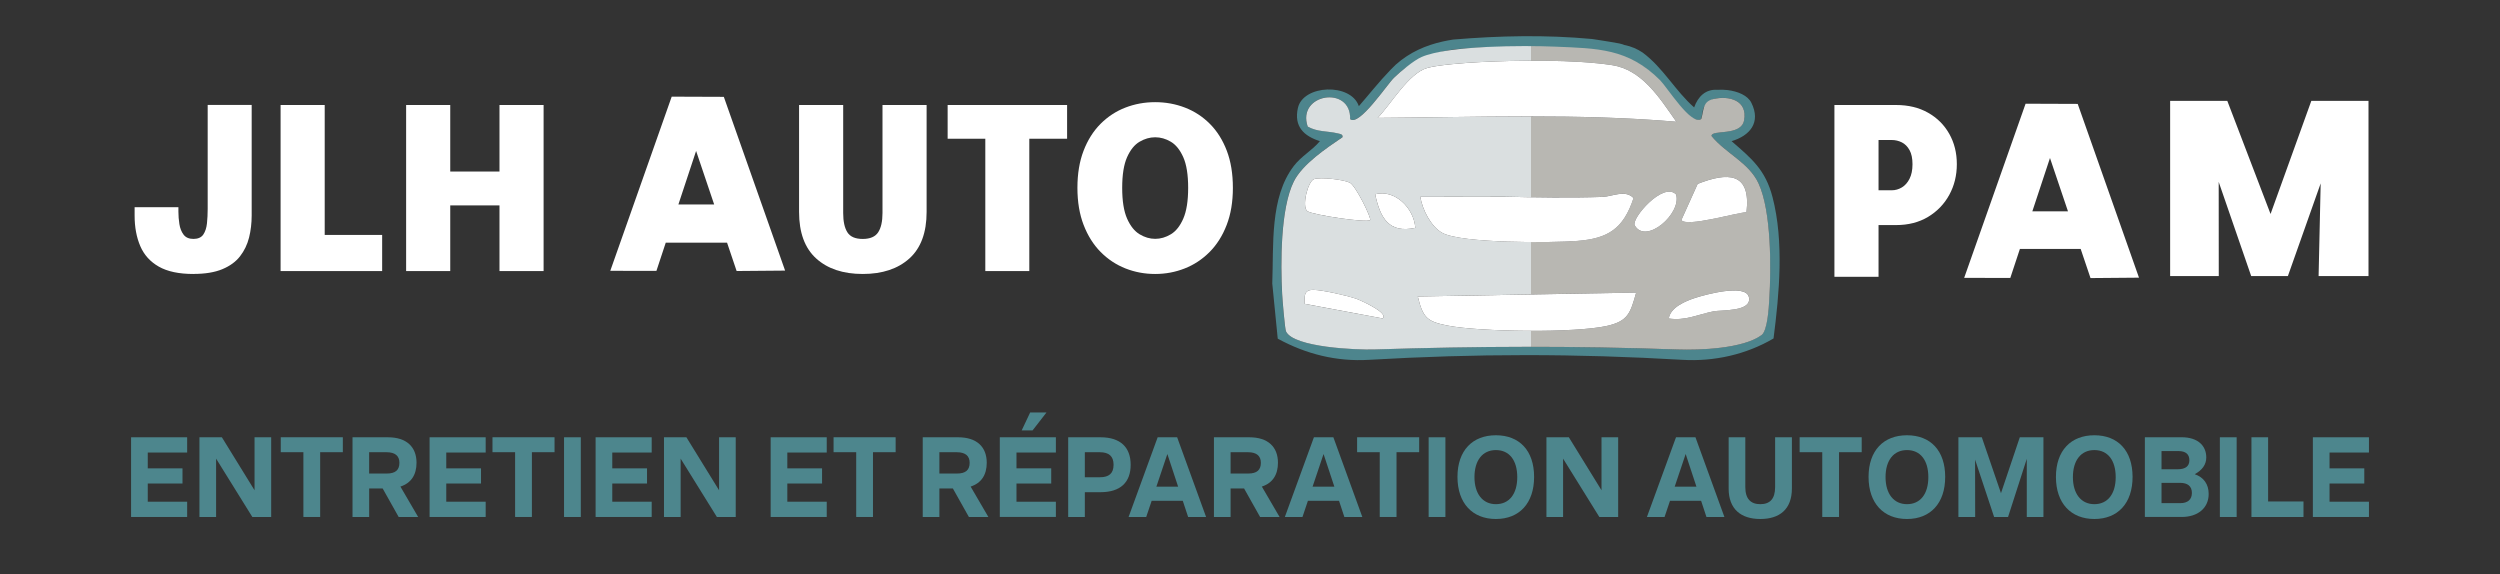 <?xml version="1.0" encoding="UTF-8"?>
<svg id="Calque_1" data-name="Calque 1" xmlns="http://www.w3.org/2000/svg" xmlns:xlink="http://www.w3.org/1999/xlink" viewBox="0 0 1024 235.12">
  <rect x="0" y="0" width="1024" height="235.12" fill="#333333" stroke="none"/>
  <defs>
    <style>
      .cls-1 {
        fill: #4d858d;
      }

      .cls-2 {
        fill: #fff;
      }

      .cls-3 {
        fill: #4d868d;
      }

      .cls-4 {
        fill: url(#Dégradé_sans_nom_10);
      }
    </style>
    <linearGradient id="Dégradé_sans_nom_10" data-name="Dégradé sans nom 10" x1="524.87" y1="81.04" x2="725.09" y2="81.04" gradientUnits="userSpaceOnUse">
      <stop offset=".51" stop-color="#dadfe0"/>
      <stop offset=".51" stop-color="#d3d7d7"/>
      <stop offset=".51" stop-color="#c7c8c6"/>
      <stop offset=".51" stop-color="#bebeba"/>
      <stop offset=".51" stop-color="#b9b8b3"/>
      <stop offset=".51" stop-color="#b8b7b2"/>
    </linearGradient>
  </defs>
  <g>
    <g>
      <path class="cls-2" d="M79.25,112.22c-5.96,0-10.7-1.01-14.22-3.02-3.52-2.01-6.05-4.82-7.58-8.42-1.54-3.6-2.31-7.75-2.31-12.45v-3.46h17.94v1.84c0,1.66.13,3.35.4,5.07.27,1.72.84,3.17,1.72,4.33.88,1.17,2.23,1.75,4.05,1.75s3.22-.6,4.03-1.8c.81-1.2,1.3-2.74,1.5-4.61.19-1.88.29-3.83.29-5.86v-42.61h18.02v45.29c0,3.17-.36,6.18-1.07,9.04-.72,2.86-1.95,5.41-3.69,7.65-1.74,2.25-4.17,4.01-7.27,5.3-3.1,1.29-7.04,1.94-11.81,1.94Z"/>
      <path class="cls-2" d="M114.93,111.02V43h18.07v62.54l-8.14-9.32h31.67v14.8h-41.59Z"/>
      <path class="cls-2" d="M222.66,43v68.02h-18.07v-31.45l8.14,4.57h-36.45l8.14-4.29v31.18h-18.07V43h18.07v31.64l-8.14-4.38h36.45l-8.14,4.34v-31.59h18.07Z"/>
      <path class="cls-2" d="M249.97,110.93l25.16-71.34,21.35.08,25.1,71.17-19.86.17-16.6-49.18h0l-16.25,49.12-18.91-.02ZM267.66,99.4v-15.66h35.77l.72,15.66h-36.49Z"/>
      <path class="cls-2" d="M379.54,86.81c0,8.46-2.35,14.8-7.04,19.05-4.7,4.24-11.07,6.36-19.12,6.36s-14.41-2.12-19.08-6.36c-4.67-4.24-7-10.59-7-19.05v-43.81h18.07v44.27c0,3.44.57,6.07,1.72,7.88,1.15,1.82,3.24,2.72,6.28,2.72s5.15-.91,6.33-2.72c1.18-1.81,1.77-4.44,1.77-7.88v-44.27h18.07v43.81Z"/>
      <path class="cls-2" d="M437.08,56.83h-23.62l8.14-8.39v62.58h-18.02v-62.58l8.14,8.39h-23.57v-13.83h48.93v13.83Z"/>
      <path class="cls-2" d="M473.16,112.22c-4.27,0-8.31-.75-12.14-2.26-3.83-1.51-7.22-3.75-10.18-6.73-2.95-2.98-5.28-6.67-6.98-11.07-1.7-4.4-2.55-9.47-2.55-15.22s.84-10.85,2.53-15.22c1.68-4.37,3.99-8.02,6.93-10.98,2.94-2.95,6.32-5.17,10.15-6.66,3.83-1.49,7.91-2.24,12.23-2.24s8.41.75,12.25,2.24c3.85,1.49,7.24,3.71,10.18,6.66,2.94,2.95,5.24,6.61,6.91,10.98,1.67,4.37,2.5,9.44,2.5,15.22s-.85,10.82-2.55,15.22c-1.7,4.4-4.03,8.09-7,11.07s-6.37,5.23-10.2,6.73c-3.83,1.51-7.87,2.26-12.1,2.26ZM473.16,97.83c2.21,0,4.34-.62,6.42-1.87s3.78-3.39,5.1-6.43c1.32-3.04,1.99-7.24,1.99-12.59s-.67-9.57-2.01-12.57c-1.34-3-3.04-5.1-5.1-6.32s-4.19-1.82-6.4-1.82-4.3.61-6.38,1.82c-2.07,1.21-3.78,3.32-5.12,6.32-1.34,3-2.01,7.19-2.01,12.57s.67,9.59,2.01,12.61c1.34,3.03,3.05,5.16,5.12,6.41,2.08,1.25,4.2,1.87,6.38,1.87Z"/>
    </g>
    <g>
      <path class="cls-2" d="M769.45,113.38h-18.07V43.01h25.27c5.01,0,9.38,1.06,13.1,3.17,3.73,2.11,6.62,5,8.68,8.66,2.06,3.66,3.09,7.79,3.09,12.4s-1.03,8.8-3.09,12.57c-2.06,3.77-4.95,6.77-8.68,9.02-3.73,2.24-8.1,3.36-13.1,3.36h-7.2v21.18ZM769.45,86.62l-8.14-8.68h13.51c1.49,0,2.89-.39,4.18-1.17,1.3-.78,2.35-1.96,3.15-3.55.81-1.59,1.21-3.58,1.21-5.96s-.4-4.31-1.21-5.77-1.86-2.52-3.15-3.17c-1.3-.65-2.69-.98-4.18-.98h-13.51l8.14-8.68v37.98Z"/>
      <path class="cls-2" d="M804.52,113.82l25.16-71.34,21.35.08,25.1,71.17-19.86.17-16.6-49.18h0l-16.25,49.12-18.91-.02ZM826.63,101.95l5.6-15.4h14.93l5.6,15.4h-26.13Z"/>
      <path class="cls-2" d="M946.73,41.31h23.41v71.77h-20.44l.85-37.97h0l-13.43,37.97h-15.03l-13.31-38.57h0l.03,38.57h-19.92V41.31h23.41l17.72,46.34h0l16.7-46.34Z"/>
    </g>
    <g>
      <path class="cls-1" d="M665.35,18.43c1.41.27,2.72.67,3.96,1.2,1.24.52,2.4,1.16,3.5,1.89,8.4,6.2,13.41,15.73,21.11,22.48,1.54-4.37,4.62-7.54,9.49-7.21,1.36-.1,2.78-.06,4.18.1,4.2.51,8.25,2.18,9.75,5.17,4.07,8.14-.63,13.55-8.09,15.76,8.23,7.15,13.87,11.7,16.79,22.97,4.71,18.22,2.78,39.36.4,57.84-11.19,6.59-24.35,9.52-37.23,8.76-43.95-2.58-84.59-2.57-128.53,0-13.23.78-25.69-2.33-37.32-8.67l-2.24-22.6c.61-15.52-1.09-35.21,8.82-48.13,3.16-4.12,7.41-6.27,10.7-10.17-6.48-2.06-10.71-5.89-9.03-13.55,2.11-9.65,21.77-10.39,24.97-.78,4.01-4.58,8.37-10.12,12.89-14.79.75-.78,1.51-1.53,2.27-2.25,5.69-5.06,12.24-7.89,19.22-9.45,1.4-.31,2.81-.57,4.23-.79,19.03-1.6,37.9-1.99,56.88-.24,1.01.15,2.03.3,3.05.46,1.36.21,2.72.43,4.08.66,1.36.23,2.71.46,4.06.71,1.02.24,1.7.44,2.09.64ZM696.77,48.8c-1.32.75-2.47-.04-3.63-.44-8.47-6.75-12.32-16.67-21.61-22.01-1.17-.72-2.38-1.38-3.63-1.96-3.74-1.75-7.8-2.87-12.23-3.15-1.37-.22-2.74-.42-4.11-.61-18.12-1.65-36.6-2.05-54.63-.55-1.44.17-2.86.39-4.25.66-6.98,1.34-13.55,3.97-19.33,8.92-.93.81-1.76,1.57-2.41,2.19-2.84,2.76-14.29,20.09-17.96,16.92.46-13.97-22-10.44-17.37,3.06,3.89,2.25,8.23,1.79,12.23,2.77.93.23,2.3.32,2.01,1.6-6.38,4.34-16.39,10.99-19.94,18.14-5.51,11.1-5.42,33.53-4.77,46.05.13,2.45,1.11,14.31,1.58,15.33,3.07,6.62,29.36,7.62,35.98,7.41,43.2-1.39,81.19-1.52,124.42,0,9.09.32,26.82-.32,34.37-5.88,2.43-1.79,2.97-10.98,3.19-14.73.76-12.84.88-35.98-4.43-47.46-3.94-8.51-13.53-12.3-19.24-19.37-.11-2.8,12.07.28,13.33-6.4,1.03-5.46-2.02-8.19-6.11-8.96-1.02-.19-2.1-.26-3.21-.22-3.44-.1-7.29,1.88-7.68,6-.16.85-.33,1.75-.61,2.68Z"/>
      <path class="cls-4" d="M696.83,48.73c1.15-3.73.48-7.13,4.93-8.16,6.51-1.51,14.16.54,12.61,8.74-1.26,6.67-13.44,3.6-13.33,6.4,5.71,7.06,15.29,10.85,19.24,19.37,5.31,11.48,5.19,34.63,4.43,47.46-.22,3.75-.75,12.94-3.19,14.73-7.55,5.56-25.28,6.2-34.37,5.88-43.23-1.52-81.22-1.39-124.42,0-6.61.21-32.9-.78-35.98-7.41-.47-1.02-1.45-12.88-1.58-15.33-.65-12.52-.74-34.95,4.77-46.05,3.55-7.16,13.56-13.81,19.94-18.14.3-1.28-1.08-1.38-2.01-1.6-4-.98-8.35-.52-12.23-2.77-4.63-13.5,17.83-17.03,17.37-3.06,3.66,3.17,15.11-14.16,17.96-16.92,2.59-2.52,8.09-7.11,11.28-8.51,10.88-4.76,41.9-4.79,54.55-4.26,17.51.73,30.19.69,43.19,13.77,2.9,2.92,12.77,18.77,16.84,15.87ZM686.63,49.86c-6.84-9.72-14-21.3-26.34-23.18-15.24-2.32-38.77-2.05-54.4-1.23-5.22.27-16.71,1.08-21.32,2.4-7.58,2.16-14.86,14.89-20.27,20.44,40.86-.25,81.82-1.89,122.34,1.57ZM715.36,86.92c1.93-16.59-7.81-16.4-19.99-11.61l-6.69,14.82c2.16,3.03,22.32-3.01,26.68-3.22ZM561.19,90.15c.71-.66-5.88-14.1-8.27-15.31-2.58-1.3-12.11-2.38-14.69-1.47-2.56.9-5.11,11.27-2.75,13.1,2.01,1.55,24.4,4.9,25.71,3.68ZM686.53,79.66c-5.25-5.46-18.48,9.93-16.95,12.64,4.53,8.02,19.28-4.79,16.95-12.64ZM579.71,93.33c-.59-8.08-8.28-15.88-16.45-13.77,2.08,9.72,5.58,16.12,16.45,13.77ZM581.76,80.62c.82,5.21,4.32,12.09,8.87,14.69,7.79,4.45,45.13,4.17,55.42,3.36,12.6-.99,18.89-4.96,23.04-17.55-3.4-3.59-8.73-.61-12.76-.47-13.29.46-27.09.21-40.1-.09l-34.48.05ZM566.33,130.43c2.71-2.39-9.97-7.81-11.09-8.17-3.76-1.23-13.57-3.49-17.23-3.53-3.93-.04-3.75,2.38-3.6,5.72l31.92,5.98ZM683.55,130.43c6.56,1.09,12.13-1.69,18.25-2.91,3.3-.66,16.03.29,14.54-5.9-1.33-5.48-17.83-.96-21.94.38-3.76,1.22-10.19,3.79-10.84,8.42ZM670.17,119.84l-89.45,1.6c2.14,8.74,3.78,10.23,12.1,11.9,13.03,2.62,52.42,3.11,65.41.14,8.66-1.98,9.58-5.25,11.94-13.64Z"/>
      <path class="cls-2" d="M686.63,49.86c-40.52-3.47-81.48-1.82-122.34-1.57,5.4-5.55,12.69-18.28,20.27-20.44,4.61-1.32,16.1-2.12,21.32-2.4,15.64-.82,39.17-1.09,54.4,1.23,12.34,1.88,19.5,13.46,26.34,23.18Z"/>
      <path class="cls-2" d="M581.76,80.62l34.48-.05c13.01.3,26.81.55,40.1.09,4.03-.14,9.36-3.11,12.76.47-4.15,12.59-10.44,16.56-23.04,17.55-10.3.81-47.63,1.09-55.42-3.36-4.56-2.6-8.05-9.49-8.87-14.69Z"/>
      <path class="cls-2" d="M670.17,119.84c-2.37,8.4-3.29,11.67-11.94,13.64-12.99,2.97-52.37,2.48-65.41-.14-8.32-1.67-9.97-3.17-12.1-11.9l89.45-1.6Z"/>
      <path class="cls-2" d="M715.36,86.92c-4.36.21-24.52,6.25-26.68,3.22l6.69-14.82c12.18-4.79,21.92-4.99,19.99,11.61Z"/>
      <path class="cls-2" d="M561.19,90.15c-1.31,1.22-23.71-2.13-25.71-3.68-2.36-1.83.19-12.2,2.75-13.1,2.59-.91,12.12.16,14.69,1.47,2.39,1.21,8.98,14.66,8.27,15.31Z"/>
      <path class="cls-2" d="M683.55,130.43c.65-4.63,7.09-7.2,10.84-8.42,4.11-1.34,20.61-5.86,21.94-.38,1.5,6.18-11.24,5.24-14.54,5.9-6.12,1.21-11.68,3.99-18.25,2.91Z"/>
      <path class="cls-2" d="M566.33,130.43l-31.92-5.98c-.15-3.34-.34-5.76,3.6-5.72,3.67.04,13.48,2.3,17.23,3.53,1.11.36,13.8,5.78,11.09,8.17Z"/>
      <path class="cls-2" d="M686.53,79.66c2.33,7.86-12.42,20.66-16.95,12.64-1.53-2.71,11.7-18.11,16.95-12.64Z"/>
      <path class="cls-2" d="M579.71,93.33c-10.87,2.35-14.36-4.05-16.45-13.77,8.17-2.11,15.86,5.69,16.45,13.77Z"/>
    </g>
  </g>
  <g>
    <path class="cls-3" d="M53.69,179.11h22.97v6.25h-16.14v6.48h14.23v6.21h-14.23v7.45h16.14v6.25h-22.97v-32.65Z"/>
    <path class="cls-3" d="M81.69,179.11h9.19l13.38,21.7v-21.7h6.82v32.65h-7.72l-14.85-23.91v23.91h-6.82v-32.65Z"/>
    <path class="cls-3" d="M124.28,185.22h-9.28v-6.12h25.42v6.12h-9.28v26.53h-6.87v-26.53Z"/>
    <path class="cls-3" d="M144.39,179.11h14.49c7.67,0,11.73,3.95,11.73,10.44,0,4.92-2.19,8.32-6.6,9.75l7.27,12.46h-7.98l-6.56-11.68h-5.53v11.68h-6.82v-32.65ZM158.43,193.96c3.52,0,5.17-1.43,5.17-4.41,0-2.8-1.74-4.32-5.26-4.32h-7.14v8.74h7.22Z"/>
    <path class="cls-3" d="M175.96,179.11h22.97v6.25h-16.14v6.48h14.23v6.21h-14.23v7.45h16.14v6.25h-22.97v-32.65Z"/>
    <path class="cls-3" d="M211,185.22h-9.28v-6.12h25.42v6.12h-9.28v26.53h-6.87v-26.53Z"/>
    <path class="cls-3" d="M231.03,179.11h6.87v32.65h-6.87v-32.65Z"/>
    <path class="cls-3" d="M243.96,179.11h22.97v6.25h-16.14v6.48h14.23v6.21h-14.23v7.45h16.14v6.25h-22.97v-32.65Z"/>
    <path class="cls-3" d="M271.96,179.11h9.19l13.38,21.7v-21.7h6.82v32.65h-7.71l-14.85-23.91v23.91h-6.82v-32.65Z"/>
    <path class="cls-3" d="M315.66,179.11h22.97v6.25h-16.14v6.48h14.23v6.21h-14.23v7.45h16.14v6.25h-22.97v-32.65Z"/>
    <path class="cls-3" d="M350.71,185.22h-9.28v-6.12h25.42v6.12h-9.28v26.53h-6.87v-26.53Z"/>
    <path class="cls-3" d="M377.95,179.11h14.49c7.67,0,11.73,3.95,11.73,10.44,0,4.92-2.19,8.32-6.6,9.75l7.27,12.46h-7.98l-6.56-11.68h-5.53v11.68h-6.82v-32.65ZM392,193.96c3.52,0,5.17-1.43,5.17-4.41,0-2.8-1.74-4.32-5.26-4.32h-7.14v8.74h7.22Z"/>
    <path class="cls-3" d="M409.52,179.11h22.97v6.25h-16.14v6.48h14.23v6.21h-14.23v7.45h16.14v6.25h-22.97v-32.65ZM421.96,168.94h6.69l-5.71,7.36h-4.46l3.48-7.36Z"/>
    <path class="cls-3" d="M437.53,179.11h13.24c8.16,0,12.35,4.09,12.35,11.27s-4.19,11.22-12.35,11.22h-6.42v10.16h-6.82v-32.65ZM450.55,195.48c3.61,0,5.57-1.52,5.57-5.1s-1.96-5.15-5.66-5.15h-6.11v10.25h6.2Z"/>
    <path class="cls-3" d="M474.18,179.11h7.98l11.86,32.65h-7.36l-2.19-6.62h-12.75l-2.23,6.62h-7.22l11.91-32.65ZM482.56,199.34l-4.41-13.38-4.5,13.38h8.92Z"/>
    <path class="cls-3" d="M497.23,179.11h14.49c7.67,0,11.73,3.95,11.73,10.44,0,4.92-2.19,8.32-6.6,9.75l7.27,12.46h-7.98l-6.56-11.68h-5.53v11.68h-6.82v-32.65ZM511.28,193.96c3.52,0,5.17-1.43,5.17-4.41,0-2.8-1.74-4.32-5.26-4.32h-7.14v8.74h7.22Z"/>
    <path class="cls-3" d="M538.17,179.11h7.98l11.86,32.65h-7.36l-2.18-6.62h-12.75l-2.23,6.62h-7.22l11.91-32.65ZM546.55,199.34l-4.42-13.38-4.5,13.38h8.92Z"/>
    <path class="cls-3" d="M565.15,185.22h-9.28v-6.12h25.42v6.12h-9.28v26.53h-6.87v-26.53Z"/>
    <path class="cls-3" d="M585.17,179.11h6.87v32.65h-6.87v-32.65Z"/>
    <path class="cls-3" d="M596.98,195.34c0-10.81,6.15-17.06,15.74-17.06s15.65,6.25,15.65,17.06-6.06,17.24-15.65,17.24-15.74-6.44-15.74-17.24ZM621.47,195.43c0-6.85-3.21-11.08-8.74-11.08s-8.79,4.28-8.79,11.08,3.34,11.08,8.79,11.08,8.74-4.18,8.74-11.08Z"/>
    <path class="cls-3" d="M633.41,179.11h9.19l13.38,21.7v-21.7h6.82v32.65h-7.71l-14.85-23.91v23.91h-6.82v-32.65Z"/>
    <path class="cls-3" d="M686.48,179.11h7.98l11.86,32.65h-7.36l-2.18-6.62h-12.75l-2.23,6.62h-7.22l11.91-32.65ZM694.86,199.34l-4.41-13.38-4.5,13.38h8.92Z"/>
    <path class="cls-3" d="M708.06,200.07v-20.97h6.82v20.42c0,4.78,2.19,6.99,6.15,6.99s6.06-2.21,6.06-6.99v-20.42h6.87v20.97c0,8.55-5.04,12.51-12.93,12.51s-12.98-4-12.98-12.51Z"/>
    <path class="cls-3" d="M746.41,185.22h-9.28v-6.12h25.42v6.12h-9.28v26.53h-6.87v-26.53Z"/>
    <path class="cls-3" d="M765.36,195.34c0-10.81,6.15-17.06,15.74-17.06s15.65,6.25,15.65,17.06-6.06,17.24-15.65,17.24-15.74-6.44-15.74-17.24ZM789.85,195.43c0-6.85-3.21-11.08-8.74-11.08s-8.79,4.28-8.79,11.08,3.34,11.08,8.79,11.08,8.74-4.18,8.74-11.08Z"/>
    <path class="cls-3" d="M802.16,179.11h9.59l7.85,22.9,7.71-22.9h9.68v32.65h-6.82v-23.82l-7.67,23.82h-5.71l-7.8-23.5.04,23.5h-6.87v-32.65Z"/>
    <path class="cls-3" d="M842.11,195.34c0-10.81,6.15-17.06,15.74-17.06s15.65,6.25,15.65,17.06-6.06,17.24-15.65,17.24-15.74-6.44-15.74-17.24ZM866.59,195.43c0-6.85-3.21-11.08-8.74-11.08s-8.79,4.28-8.79,11.08,3.34,11.08,8.79,11.08,8.74-4.18,8.74-11.08Z"/>
    <path class="cls-3" d="M903.69,187.38c0,2.94-1.69,5.2-4.73,6.85,3.7,1.29,5.71,4.09,5.71,8.09,0,5.84-4.5,9.43-11.06,9.43h-15.07v-32.65h15.07c6.51,0,10.08,3.36,10.08,8.28ZM885.36,184.76v7.45h6.64c3.12,0,4.77-1.24,4.77-3.68s-1.47-3.77-4.46-3.77h-6.96ZM885.36,197.77v8.32h7.71c2.99,0,4.73-1.47,4.73-4.18s-1.69-4.14-4.86-4.14h-7.58Z"/>
    <path class="cls-3" d="M909.26,179.11h6.87v32.65h-6.87v-32.65Z"/>
    <path class="cls-3" d="M922.2,179.11h6.82v26.3h14.49v6.35h-21.32v-32.65Z"/>
    <path class="cls-3" d="M947.35,179.11h22.97v6.25h-16.14v6.48h14.23v6.21h-14.23v7.45h16.14v6.25h-22.97v-32.65Z"/>
  </g>
</svg>